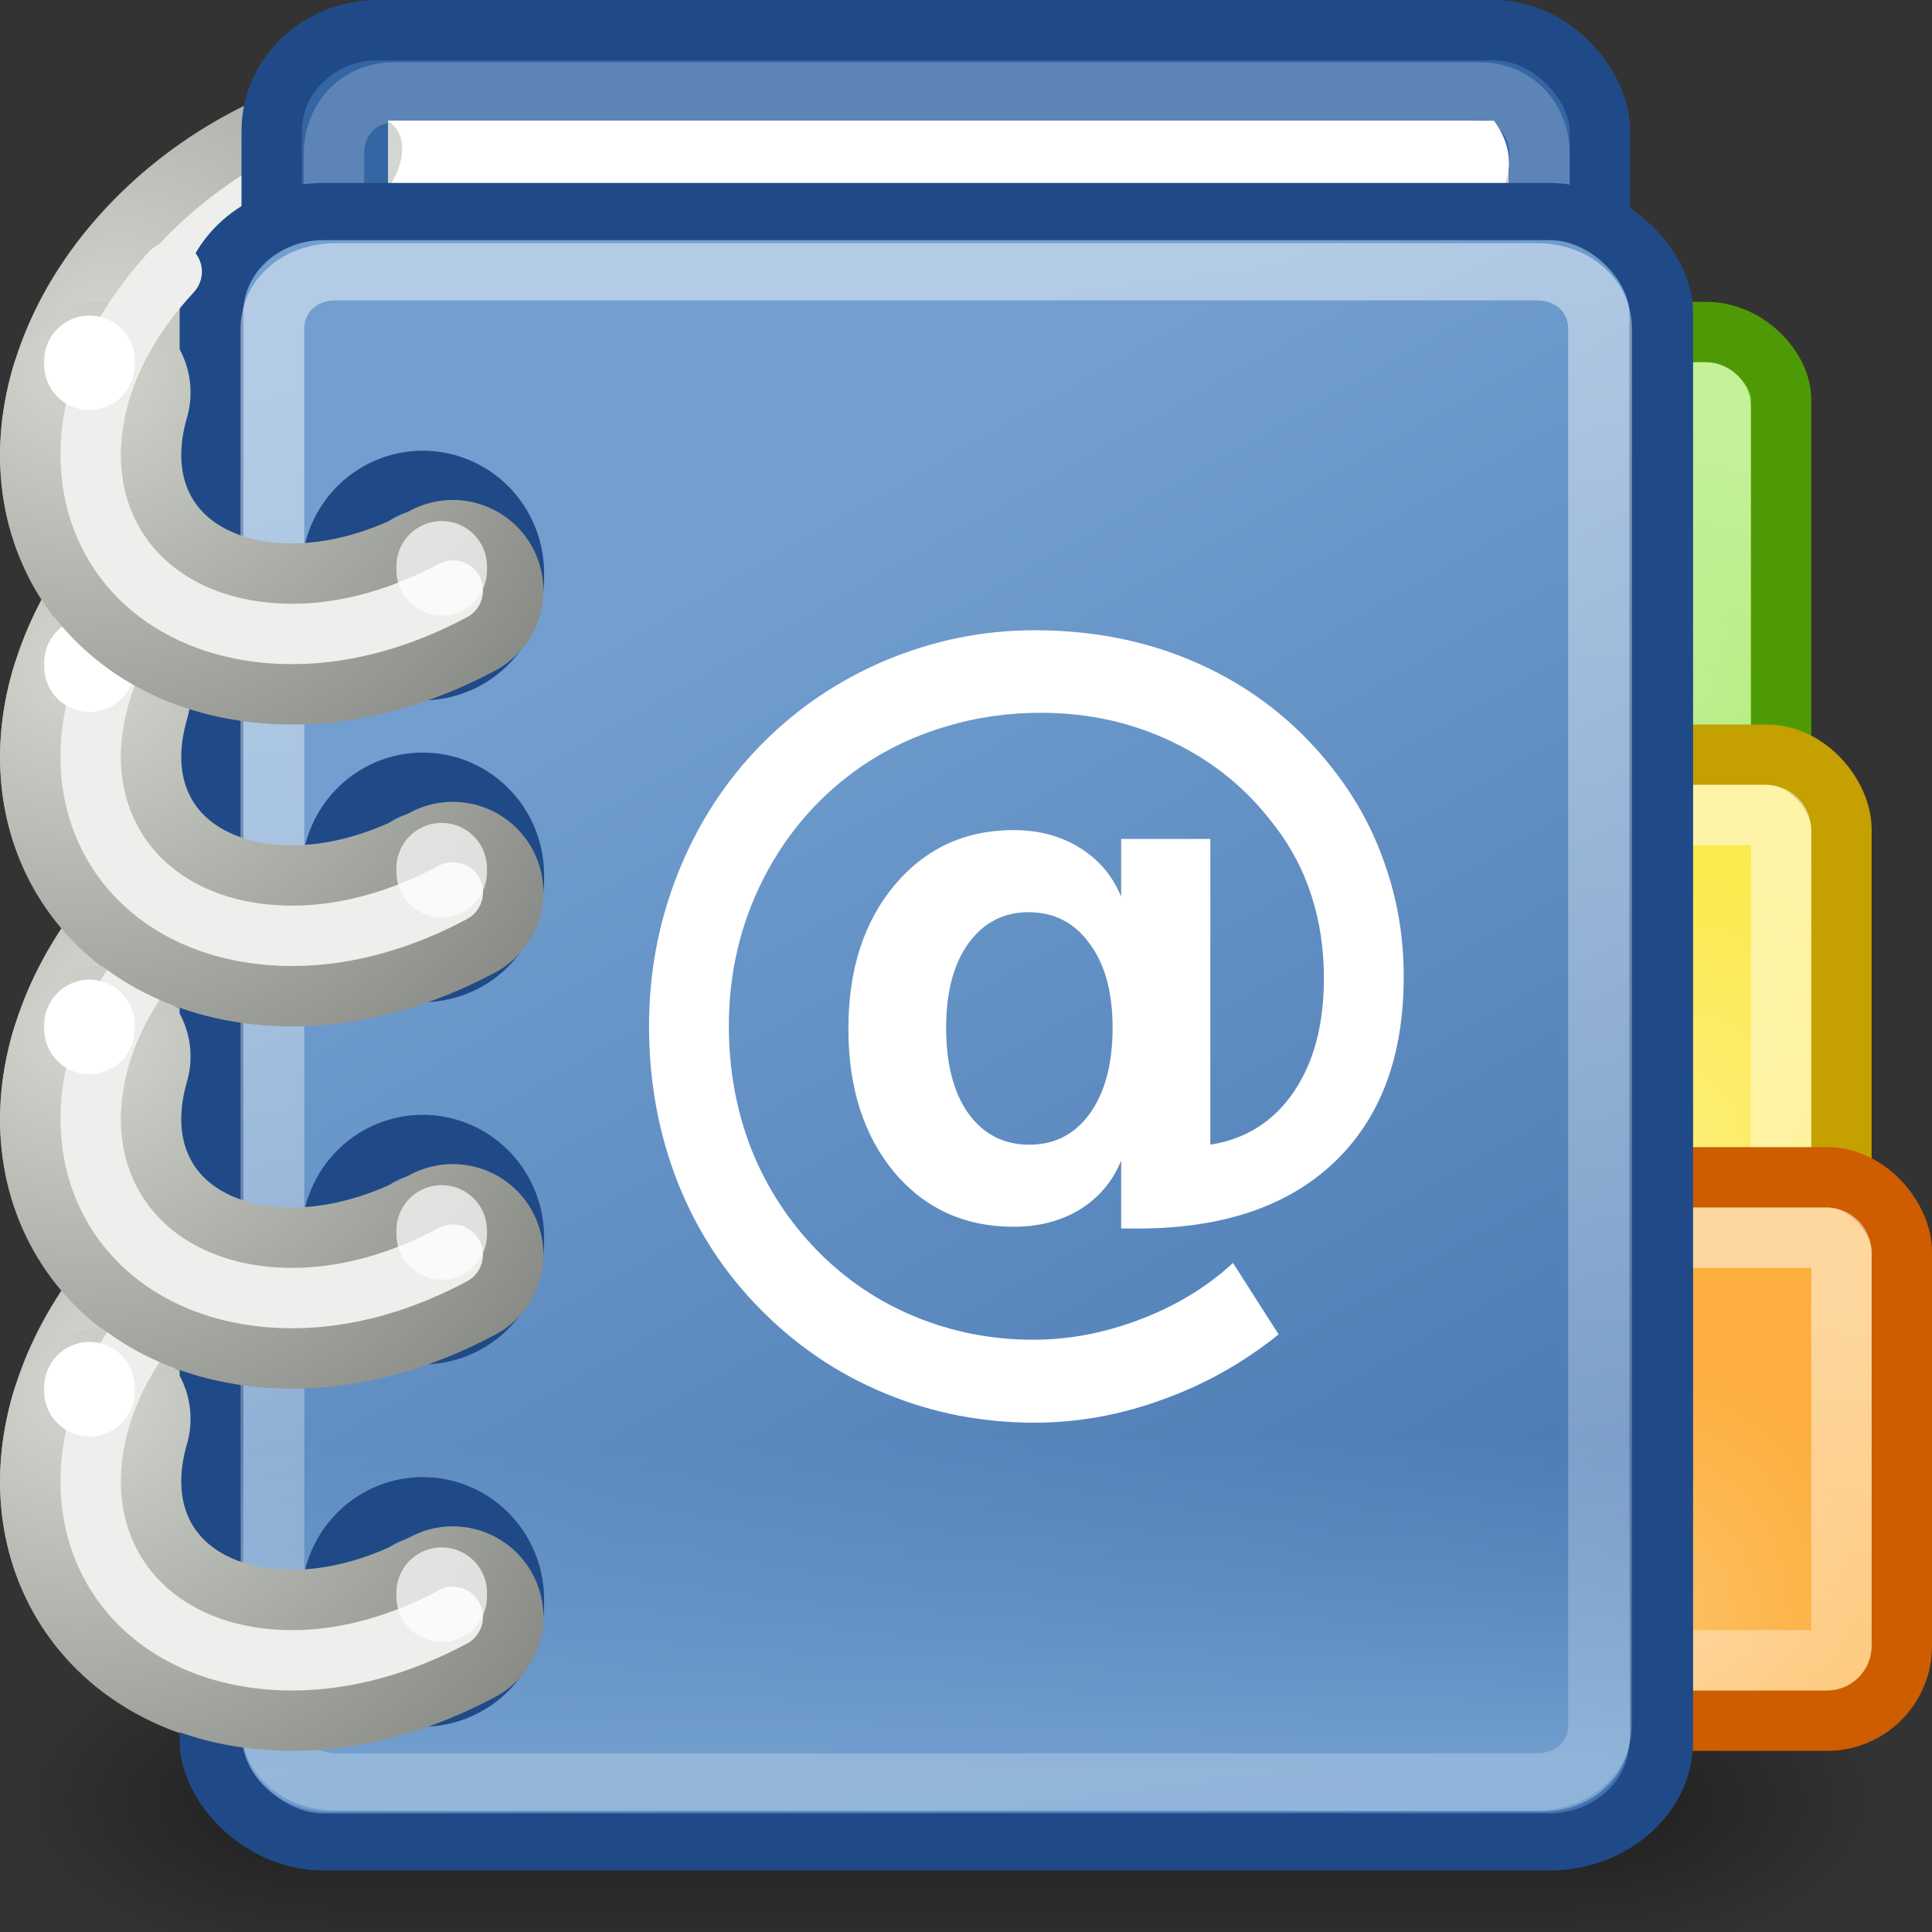 <?xml version="1.0" encoding="UTF-8" standalone="no"?>
<!-- Created with Inkscape (http://www.inkscape.org/) -->
<svg
   xmlns:dc="http://purl.org/dc/elements/1.1/"
   xmlns:cc="http://web.resource.org/cc/"
   xmlns:rdf="http://www.w3.org/1999/02/22-rdf-syntax-ns#"
   xmlns:svg="http://www.w3.org/2000/svg"
   xmlns="http://www.w3.org/2000/svg"
   xmlns:xlink="http://www.w3.org/1999/xlink"
   xmlns:sodipodi="http://sodipodi.sourceforge.net/DTD/sodipodi-0.dtd"
   xmlns:inkscape="http://www.inkscape.org/namespaces/inkscape"
   width="32"
   height="32"
   id="svg4908"
   sodipodi:version="0.32"
   inkscape:version="0.45"
   sodipodi:docbase="/home/dobey/Projects/gnome-icon-theme/32x32/mimetypes"
   sodipodi:docname="x-office-address-book.svg"
   inkscape:output_extension="org.inkscape.output.svg.inkscape"
   inkscape:export-filename="/home/andreas/project/misc icons/32x32/actions/bookmark-view.png"
   inkscape:export-xdpi="90"
   inkscape:export-ydpi="90"
   version="1.0">
  <rect width="100%" height="100%" fill="#333333" stroke="none"/>
  <defs
     id="defs4910">
    <linearGradient
       inkscape:collect="always"
       id="linearGradient6881">
      <stop
         style="stop-color:#ffffff;stop-opacity:1;"
         offset="0"
         id="stop6883" />
      <stop
         style="stop-color:#ffffff;stop-opacity:0;"
         offset="1"
         id="stop6885" />
    </linearGradient>
    <linearGradient
       inkscape:collect="always"
       id="linearGradient6859">
      <stop
         style="stop-color:#9ee757;stop-opacity:1"
         offset="0"
         id="stop6861" />
      <stop
         style="stop-color:#8ae234;stop-opacity:1"
         offset="1"
         id="stop6863" />
    </linearGradient>
    <linearGradient
       inkscape:collect="always"
       id="linearGradient6851">
      <stop
         style="stop-color:#fdee77;stop-opacity:1"
         offset="0"
         id="stop6853" />
      <stop
         style="stop-color:#fce94f;stop-opacity:1"
         offset="1"
         id="stop6855" />
    </linearGradient>
    <linearGradient
       inkscape:collect="always"
       id="linearGradient6843">
      <stop
         style="stop-color:#fec065;stop-opacity:1"
         offset="0"
         id="stop6845" />
      <stop
         style="stop-color:#fcaf3e;stop-opacity:1"
         offset="1"
         id="stop6847" />
    </linearGradient>
    <linearGradient
       inkscape:collect="always"
       id="linearGradient6820">
      <stop
         style="stop-color:#729fcf;stop-opacity:1;"
         offset="0"
         id="stop6822" />
      <stop
         style="stop-color:#729fcf;stop-opacity:0;"
         offset="1"
         id="stop6824" />
    </linearGradient>
    <linearGradient
       inkscape:collect="always"
       id="linearGradient6794">
      <stop
         style="stop-color:#ffffff;stop-opacity:1;"
         offset="0"
         id="stop6796" />
      <stop
         style="stop-color:#ffffff;stop-opacity:0;"
         offset="1"
         id="stop6798" />
    </linearGradient>
    <linearGradient
       inkscape:collect="always"
       id="linearGradient6642">
      <stop
         style="stop-color:#d3d7cf;stop-opacity:1"
         offset="0"
         id="stop6644" />
      <stop
         style="stop-color:#888a85;stop-opacity:1"
         offset="1"
         id="stop6646" />
    </linearGradient>
    <linearGradient
       id="linearGradient6499"
       inkscape:collect="always">
      <stop
         id="stop6501"
         offset="0"
         style="stop-color:#729fcf;stop-opacity:1" />
      <stop
         id="stop6503"
         offset="1"
         style="stop-color:#3465a4;stop-opacity:1" />
    </linearGradient>
    <linearGradient
       inkscape:collect="always"
       id="linearGradient5060">
      <stop
         style="stop-color:black;stop-opacity:1;"
         offset="0"
         id="stop5062" />
      <stop
         style="stop-color:black;stop-opacity:0;"
         offset="1"
         id="stop5064" />
    </linearGradient>
    <linearGradient
       id="linearGradient5048">
      <stop
         style="stop-color:black;stop-opacity:0;"
         offset="0"
         id="stop5050" />
      <stop
         id="stop5056"
         offset="0.5"
         style="stop-color:black;stop-opacity:1;" />
      <stop
         style="stop-color:black;stop-opacity:0;"
         offset="1"
         id="stop5052" />
    </linearGradient>
    <radialGradient
       inkscape:collect="always"
       xlink:href="#linearGradient6843"
       id="radialGradient6304"
       gradientUnits="userSpaceOnUse"
       gradientTransform="matrix(0.745,0,0,0.911,-4.173,-6.361)"
       cx="42.5"
       cy="36.308"
       fx="42.5"
       fy="36.308"
       r="4.5" />
    <radialGradient
       inkscape:collect="always"
       xlink:href="#linearGradient6851"
       id="radialGradient6307"
       gradientUnits="userSpaceOnUse"
       gradientTransform="matrix(0.821,0,0,1.004,-7.35,-6.826)"
       cx="42.812"
       cy="25.727"
       fx="42.812"
       fy="25.727"
       r="4.5" />
    <radialGradient
       inkscape:collect="always"
       xlink:href="#linearGradient6859"
       id="radialGradient6312"
       gradientUnits="userSpaceOnUse"
       gradientTransform="matrix(0.787,0,0,1.442,-6.042,-9.9)"
       cx="42"
       cy="15.814"
       fx="42"
       fy="15.814"
       r="3" />
    <linearGradient
       inkscape:collect="always"
       xlink:href="#linearGradient5048"
       id="linearGradient6340"
       gradientUnits="userSpaceOnUse"
       gradientTransform="matrix(2.774,0,0,1.97,-1892.179,-872.885)"
       x1="302.857"
       y1="366.648"
       x2="302.857"
       y2="609.505" />
    <radialGradient
       inkscape:collect="always"
       xlink:href="#linearGradient5060"
       id="radialGradient6342"
       gradientUnits="userSpaceOnUse"
       gradientTransform="matrix(2.774,0,0,1.97,-1891.633,-872.885)"
       cx="605.714"
       cy="486.648"
       fx="605.714"
       fy="486.648"
       r="117.143" />
    <radialGradient
       inkscape:collect="always"
       xlink:href="#linearGradient5060"
       id="radialGradient6344"
       gradientUnits="userSpaceOnUse"
       gradientTransform="matrix(-2.774,0,0,1.97,112.762,-872.885)"
       cx="605.714"
       cy="486.648"
       fx="605.714"
       fy="486.648"
       r="117.143" />
    <radialGradient
       inkscape:collect="always"
       xlink:href="#linearGradient6642"
       id="radialGradient6346"
       gradientUnits="userSpaceOnUse"
       gradientTransform="matrix(1.526,0,0,1.401,-2.795,-3.407)"
       cx="5.313"
       cy="8.171"
       fx="5.313"
       fy="8.171"
       r="6" />
    <radialGradient
       inkscape:collect="always"
       xlink:href="#linearGradient6642"
       id="radialGradient6348"
       gradientUnits="userSpaceOnUse"
       gradientTransform="matrix(1.526,0,0,1.401,-2.795,-3.407)"
       cx="5.313"
       cy="8.171"
       fx="5.313"
       fy="8.171"
       r="6" />
    <radialGradient
       inkscape:collect="always"
       xlink:href="#linearGradient6642"
       id="radialGradient6350"
       gradientUnits="userSpaceOnUse"
       gradientTransform="matrix(1.526,0,0,1.401,-2.795,-3.407)"
       cx="5.313"
       cy="8.171"
       fx="5.313"
       fy="8.171"
       r="6" />
    <radialGradient
       inkscape:collect="always"
       xlink:href="#linearGradient6642"
       id="radialGradient6352"
       gradientUnits="userSpaceOnUse"
       gradientTransform="matrix(1.526,0,0,1.401,-2.795,-3.407)"
       cx="5.313"
       cy="8.171"
       fx="5.313"
       fy="8.171"
       r="6" />
    <linearGradient
       inkscape:collect="always"
       xlink:href="#linearGradient6794"
       id="linearGradient6362"
       gradientUnits="userSpaceOnUse"
       x1="42.875"
       y1="30.938"
       x2="39.919"
       y2="51.062" />
    <linearGradient
       inkscape:collect="always"
       xlink:href="#linearGradient6794"
       id="linearGradient6364"
       gradientUnits="userSpaceOnUse"
       x1="42.875"
       y1="30.938"
       x2="39.919"
       y2="51.062" />
    <linearGradient
       inkscape:collect="always"
       xlink:href="#linearGradient6794"
       id="linearGradient6366"
       gradientUnits="userSpaceOnUse"
       x1="42.875"
       y1="30.938"
       x2="39.919"
       y2="51.062" />
    <radialGradient
       inkscape:collect="always"
       xlink:href="#linearGradient6642"
       id="radialGradient6368"
       gradientUnits="userSpaceOnUse"
       gradientTransform="matrix(1.328,0,-0.468,1.607,3.489,-5.754)"
       cx="4.434"
       cy="8.323"
       fx="4.434"
       fy="8.323"
       r="6" />
    <radialGradient
       inkscape:collect="always"
       xlink:href="#linearGradient6642"
       id="radialGradient6370"
       gradientUnits="userSpaceOnUse"
       gradientTransform="matrix(1.328,0,-0.468,1.607,3.489,-5.754)"
       cx="4.434"
       cy="8.323"
       fx="4.434"
       fy="8.323"
       r="6" />
    <radialGradient
       inkscape:collect="always"
       xlink:href="#linearGradient6642"
       id="radialGradient6372"
       gradientUnits="userSpaceOnUse"
       gradientTransform="matrix(1.328,0,-0.468,1.607,3.489,-5.754)"
       cx="4.434"
       cy="8.323"
       fx="4.434"
       fy="8.323"
       r="6" />
    <radialGradient
       inkscape:collect="always"
       xlink:href="#linearGradient6642"
       id="radialGradient6374"
       gradientUnits="userSpaceOnUse"
       gradientTransform="matrix(1.328,0,-0.468,1.607,3.489,-5.754)"
       cx="4.434"
       cy="8.323"
       fx="4.434"
       fy="8.323"
       r="6" />
    <linearGradient
       inkscape:collect="always"
       xlink:href="#linearGradient6499"
       id="linearGradient6388"
       gradientUnits="userSpaceOnUse"
       gradientTransform="matrix(0.88,0,0,0.994,-0.283,-1.727)"
       x1="17.077"
       y1="14.375"
       x2="41.063"
       y2="56.938" />
    <linearGradient
       inkscape:collect="always"
       xlink:href="#linearGradient6820"
       id="linearGradient6390"
       gradientUnits="userSpaceOnUse"
       x1="24.75"
       y1="43.927"
       x2="24.75"
       y2="35.79" />
    <linearGradient
       inkscape:collect="always"
       xlink:href="#linearGradient6881"
       id="linearGradient6392"
       gradientUnits="userSpaceOnUse"
       x1="17.354"
       y1="7.936"
       x2="28.036"
       y2="81.76" />
  </defs>
  <sodipodi:namedview
     id="base"
     pagecolor="#ffffff"
     bordercolor="#666666"
     borderopacity="1.0"
     inkscape:pageopacity="0.0"
     inkscape:pageshadow="2"
     inkscape:zoom="1"
     inkscape:cx="-42.844909"
     inkscape:cy="20.791267"
     inkscape:current-layer="layer1"
     showgrid="false"
     inkscape:grid-bbox="true"
     inkscape:document-units="px"
     inkscape:window-width="1280"
     inkscape:window-height="970"
     inkscape:window-x="5"
     inkscape:window-y="24"
     width="32px"
     height="32px"
     showguides="true"
     inkscape:guide-bbox="true"
     gridspacingx="0.5px"
     gridspacingy="0.5px"
     gridempspacing="2"
     showborder="false"
     inkscape:showpageshadow="false"
     inkscape:object-points="true"
     inkscape:grid-points="true"
     borderlayer="true" />
  <g
     id="layer1"
     inkscape:label="Layer 1"
     inkscape:groupmode="layer">
    <g
       style="display:inline"
       id="g5022"
       transform="matrix(1.5513925e-2,0,0,1.2029593e-2,29.549,28.813)">
      <rect
         y="-150.697"
         x="-1559.252"
         height="478.357"
         width="1339.633"
         id="rect4173"
         style="opacity:0.392;color:#000000;fill:url(#linearGradient6340);fill-opacity:1;fill-rule:nonzero;stroke:none;stroke-width:1;stroke-linecap:round;stroke-linejoin:miter;marker:none;marker-start:none;marker-mid:none;marker-end:none;stroke-miterlimit:4;stroke-dasharray:none;stroke-dashoffset:0;stroke-opacity:1;visibility:visible;display:inline;overflow:visible" />
      <path
         sodipodi:nodetypes="cccc"
         id="path5058"
         d="M -219.619,-150.68 C -219.619,-150.68 -219.619,327.65 -219.619,327.65 C -76.745,328.551 125.781,220.481 125.781,88.454 C 125.781,-43.572 -33.655,-150.68 -219.619,-150.68 z "
         style="opacity:0.402;color:#000000;fill:url(#radialGradient6342);fill-opacity:1;fill-rule:nonzero;stroke:none;stroke-width:1;stroke-linecap:round;stroke-linejoin:miter;marker:none;marker-start:none;marker-mid:none;marker-end:none;stroke-miterlimit:4;stroke-dasharray:none;stroke-dashoffset:0;stroke-opacity:1;visibility:visible;display:inline;overflow:visible" />
      <path
         style="opacity:0.402;color:#000000;fill:url(#radialGradient6344);fill-opacity:1;fill-rule:nonzero;stroke:none;stroke-width:1;stroke-linecap:round;stroke-linejoin:miter;marker:none;marker-start:none;marker-mid:none;marker-end:none;stroke-miterlimit:4;stroke-dasharray:none;stroke-dashoffset:0;stroke-opacity:1;visibility:visible;display:inline;overflow:visible"
         d="M -1559.252,-150.68 C -1559.252,-150.68 -1559.252,327.65 -1559.252,327.65 C -1702.127,328.551 -1904.652,220.481 -1904.652,88.454 C -1904.652,-43.572 -1745.216,-150.68 -1559.252,-150.68 z "
         id="path5018"
         sodipodi:nodetypes="cccc" />
    </g>
    <g
       id="g6723"
       transform="translate(-4,15)">
      <path
         id="path6725"
         d="M 14.345,8.506 C 13.702,10.717 11.233,12.512 8.834,12.512 C 6.435,12.512 5.011,10.717 5.655,8.506 C 6.298,6.295 8.767,4.5 11.166,4.5 C 13.565,4.5 14.989,6.295 14.345,8.506 z "
         style="fill:none;fill-opacity:1;stroke:url(#radialGradient6374);stroke-width:3;stroke-linecap:round;stroke-linejoin:miter;stroke-miterlimit:4;stroke-dashoffset:0;stroke-opacity:1" />
      <path
         transform="matrix(0.87,0,-0.334,1.147,4.784,-1.845)"
         d="M 14.451 9.021 A 4.994 3.491 0 1 1  4.464,9.021 A 4.994 3.491 0 1 1  14.451 9.021 z"
         sodipodi:ry="3.4913397"
         sodipodi:rx="4.9939418"
         sodipodi:cy="9.0207386"
         sodipodi:cx="9.4575529"
         id="path6727"
         style="fill:none;fill-opacity:1;stroke:#eeeeec;stroke-width:1.001;stroke-linecap:round;stroke-linejoin:miter;stroke-miterlimit:4;stroke-dasharray:none;stroke-dashoffset:0;stroke-opacity:1"
         sodipodi:type="arc" />
    </g>
    <g
       id="g6703"
       transform="translate(-4,9)">
      <path
         id="path6705"
         d="M 14.345,8.506 C 13.702,10.717 11.233,12.512 8.834,12.512 C 6.435,12.512 5.011,10.717 5.655,8.506 C 6.298,6.295 8.767,4.5 11.166,4.5 C 13.565,4.5 14.989,6.295 14.345,8.506 z "
         style="fill:none;fill-opacity:1;stroke:url(#radialGradient6372);stroke-width:3;stroke-linecap:round;stroke-linejoin:miter;stroke-miterlimit:4;stroke-dashoffset:0;stroke-opacity:1" />
      <path
         transform="matrix(0.87,0,-0.334,1.147,4.784,-1.845)"
         d="M 14.451 9.021 A 4.994 3.491 0 1 1  4.464,9.021 A 4.994 3.491 0 1 1  14.451 9.021 z"
         sodipodi:ry="3.4913397"
         sodipodi:rx="4.9939418"
         sodipodi:cy="9.0207386"
         sodipodi:cx="9.4575529"
         id="path6707"
         style="fill:none;fill-opacity:1;stroke:#eeeeec;stroke-width:1.001;stroke-linecap:round;stroke-linejoin:miter;stroke-miterlimit:4;stroke-dasharray:none;stroke-dashoffset:0;stroke-opacity:1"
         sodipodi:type="arc" />
    </g>
    <g
       id="g6683"
       transform="translate(-4,3)">
      <path
         id="path6685"
         d="M 14.345,8.506 C 13.702,10.717 11.233,12.512 8.834,12.512 C 6.435,12.512 5.011,10.717 5.655,8.506 C 6.298,6.295 8.767,4.5 11.166,4.5 C 13.565,4.5 14.989,6.295 14.345,8.506 z "
         style="fill:none;fill-opacity:1;stroke:url(#radialGradient6370);stroke-width:3;stroke-linecap:round;stroke-linejoin:miter;stroke-miterlimit:4;stroke-dashoffset:0;stroke-opacity:1" />
      <path
         transform="matrix(0.87,0,-0.334,1.147,4.784,-1.845)"
         d="M 14.451 9.021 A 4.994 3.491 0 1 1  4.464,9.021 A 4.994 3.491 0 1 1  14.451 9.021 z"
         sodipodi:ry="3.4913397"
         sodipodi:rx="4.9939418"
         sodipodi:cy="9.0207386"
         sodipodi:cx="9.4575529"
         id="path6687"
         style="fill:none;fill-opacity:1;stroke:#eeeeec;stroke-width:1.001;stroke-linecap:round;stroke-linejoin:miter;stroke-miterlimit:4;stroke-dasharray:none;stroke-dashoffset:0;stroke-opacity:1"
         sodipodi:type="arc" />
    </g>
    <g
       id="g6679"
       transform="translate(-4,-2)">
      <path
         id="path6513"
         d="M 14.345,8.506 C 13.702,10.717 11.233,12.512 8.834,12.512 C 6.435,12.512 5.011,10.717 5.655,8.506 C 6.298,6.295 8.767,4.5 11.166,4.5 C 13.565,4.5 14.989,6.295 14.345,8.506 z "
         style="fill:none;fill-opacity:1;stroke:url(#radialGradient6368);stroke-width:3;stroke-linecap:round;stroke-linejoin:miter;stroke-miterlimit:4;stroke-dashoffset:0;stroke-opacity:1" />
      <path
         transform="matrix(0.87,0,-0.334,1.147,4.784,-1.845)"
         d="M 14.451 9.021 A 4.994 3.491 0 1 1  4.464,9.021 A 4.994 3.491 0 1 1  14.451 9.021 z"
         sodipodi:ry="3.4913397"
         sodipodi:rx="4.9939418"
         sodipodi:cy="9.0207386"
         sodipodi:cx="9.4575529"
         id="path6511"
         style="fill:none;fill-opacity:1;stroke:#eeeeec;stroke-width:1.001;stroke-linecap:round;stroke-linejoin:miter;stroke-miterlimit:4;stroke-dasharray:none;stroke-dashoffset:0;stroke-opacity:1"
         sodipodi:type="arc" />
    </g>
    <rect
       style="fill:#3465a4;fill-opacity:1;stroke:#204a87;stroke-width:1;stroke-linecap:round;stroke-linejoin:miter;stroke-miterlimit:0;stroke-dasharray:none;stroke-dashoffset:0;stroke-opacity:1"
       id="rect5426"
       width="22"
       height="27"
       x="4.5"
       y="0.5"
       rx="1.756"
       ry="1.671" />
    <g
       id="g6786"
       transform="matrix(0.714,0,0,1,-3.57,-1)">
      <path
         sodipodi:nodetypes="cccccc"
         id="path5433"
         d="M 14,3 L 39.182,3 L 40,3.696 L 40,25 L 14,25 L 14,3 z "
         style="fill:#d3d7cf;fill-opacity:1;stroke:none;stroke-width:1;stroke-linecap:butt;stroke-linejoin:miter;stroke-miterlimit:4;stroke-dashoffset:0;stroke-opacity:1" />
      <path
         sodipodi:nodetypes="ccccc"
         id="rect5430"
         d="M 14,3 L 39.656,3 C 40.712,4.028 39.166,5.015 37.656,5 L 12,5 C 13.501,5 15.016,3.497 14,3 z "
         style="fill:#ffffff;fill-opacity:1;stroke:none;stroke-width:1;stroke-linecap:butt;stroke-linejoin:miter;stroke-miterlimit:4;stroke-dashoffset:0;stroke-opacity:1" />
    </g>
    <rect
       style="fill:url(#radialGradient6312);fill-opacity:1;stroke:#4e9a06;stroke-width:1;stroke-linecap:butt;stroke-linejoin:miter;stroke-miterlimit:4;stroke-dasharray:none;stroke-dashoffset:0;stroke-opacity:1"
       id="rect6485"
       width="5"
       height="10"
       x="24.5"
       y="5.5"
       rx="1.237"
       ry="1.114" />
    <path
       style="opacity:0.2;fill:none;fill-opacity:1;stroke:#ffffff;stroke-width:1;stroke-linecap:round;stroke-linejoin:miter;stroke-miterlimit:0;stroke-dashoffset:0;stroke-opacity:1"
       d="M 6.523,1.531 C 5.951,1.531 5.531,1.964 5.531,2.553 L 5.531,27.478 C 5.531,28.067 5.951,28.5 6.523,28.5 L 24.508,28.5 C 25.08,28.5 25.5,28.067 25.5,27.478 L 25.5,2.553 C 25.5,1.964 25.08,1.531 24.508,1.531 L 6.523,1.531 z "
       id="path6783"
       sodipodi:nodetypes="ccccccccc" />
    <path
       sodipodi:type="inkscape:offset"
       inkscape:radius="-0.99302852"
       inkscape:original="M 39.75 29.5 C 39.06446 29.5 38.5 30.064461 38.5 30.75 L 38.5 38.25 C 38.5 38.93554 39.064459 39.5 39.75 39.5 L 45.25 39.5 C 45.93554 39.5 46.5 38.935541 46.5 38.25 L 46.5 30.75 C 46.5 30.06446 45.935541 29.5 45.25 29.5 L 39.75 29.5 z "
       style="opacity:0.5;fill:none;fill-opacity:1;stroke:url(#linearGradient6366);stroke-width:1;stroke-linecap:butt;stroke-linejoin:miter;stroke-miterlimit:4;stroke-dasharray:none;stroke-dashoffset:0;stroke-opacity:1"
       id="path6808"
       d="M 39.75,30.5 C 39.61,30.5 39.5,30.61 39.5,30.75 L 39.5,38.25 C 39.5,38.39 39.61,38.5 39.75,38.5 L 45.25,38.5 C 45.39,38.5 45.5,38.39 45.5,38.25 L 45.5,30.75 C 45.5,30.61 45.39,30.5 45.25,30.5 L 39.75,30.5 z "
       transform="translate(-17,-24)" />
    <rect
       style="fill:url(#radialGradient6307);fill-opacity:1;stroke:#c4a000;stroke-width:1;stroke-linecap:butt;stroke-linejoin:miter;stroke-miterlimit:4;stroke-dasharray:none;stroke-dashoffset:0;stroke-opacity:1"
       id="rect6487"
       width="8"
       height="10"
       x="22.5"
       y="12.5"
       rx="1.237"
       ry="1.237" />
    <path
       sodipodi:type="inkscape:offset"
       inkscape:radius="-0.99302852"
       inkscape:original="M 39.75 29.5 C 39.06446 29.5 38.5 30.064461 38.5 30.75 L 38.5 38.25 C 38.5 38.93554 39.064459 39.5 39.75 39.5 L 45.25 39.5 C 45.93554 39.5 46.5 38.935541 46.5 38.25 L 46.5 30.75 C 46.5 30.06446 45.935541 29.5 45.25 29.5 L 39.75 29.5 z "
       style="opacity:0.5;fill:none;fill-opacity:1;stroke:url(#linearGradient6364);stroke-width:1;stroke-linecap:butt;stroke-linejoin:miter;stroke-miterlimit:4;stroke-dasharray:none;stroke-dashoffset:0;stroke-opacity:1"
       id="path6804"
       d="M 39.75,30.5 C 39.61,30.5 39.5,30.61 39.5,30.75 L 39.5,38.25 C 39.5,38.39 39.61,38.5 39.75,38.5 L 45.25,38.5 C 45.39,38.5 45.5,38.39 45.5,38.25 L 45.5,30.75 C 45.5,30.61 45.39,30.5 45.25,30.5 L 39.75,30.5 z "
       transform="translate(-16,-17)" />
    <rect
       style="fill:url(#radialGradient6304);fill-opacity:1;stroke:#ce5c00;stroke-width:1;stroke-linecap:butt;stroke-linejoin:miter;stroke-miterlimit:4;stroke-dasharray:none;stroke-dashoffset:0;stroke-opacity:1"
       id="rect6489"
       width="8"
       height="9"
       x="23.5"
       y="19.5"
       rx="1.237"
       ry="1.237" />
    <path
       transform="translate(-15,-10)"
       style="opacity:0.5;fill:none;fill-opacity:1;stroke:url(#linearGradient6362);stroke-width:1;stroke-linecap:butt;stroke-linejoin:miter;stroke-miterlimit:4;stroke-dashoffset:0;stroke-opacity:1"
       d="M 39.75,30.5 C 39.61,30.5 39.5,30.61 39.5,30.75 L 39.5,37.25 C 39.5,37.39 39.61,37.5 39.75,37.5 L 45.25,37.5 C 45.39,37.5 45.5,37.39 45.5,37.25 L 45.5,30.75 C 45.5,30.61 45.39,30.5 45.25,30.5 L 39.75,30.5 z "
       id="path6792"
       sodipodi:nodetypes="ccccccccc" />
    <g
       id="g6383"
       transform="matrix(0.758,0,0,0.679,0.727,0.963)">
      <rect
         ry="2.461"
         rx="2.45"
         y="3.742"
         x="3.663"
         height="39.771"
         width="31.677"
         id="rect5422"
         style="fill:url(#linearGradient6388);fill-opacity:1;stroke:#204a87;stroke-width:1.394;stroke-linecap:round;stroke-linejoin:miter;stroke-miterlimit:0;stroke-dasharray:none;stroke-dashoffset:0;stroke-opacity:1" />
      <path
         transform="matrix(0.979,0,0,0.982,-4.494,-1.418)"
         d="M 10.969,6 C 9.867,6 9,6.867 9,7.969 L 9,43.031 C 9,44.133 9.867,45 10.969,45 L 38.031,45 C 39.133,45 40,44.133 40,43.031 L 40,7.969 C 40,6.867 39.133,6 38.031,6 L 10.969,6 z "
         id="path6816"
         style="fill:url(#linearGradient6390);fill-opacity:1;stroke:none;stroke-width:1;stroke-linecap:round;stroke-linejoin:miter;stroke-miterlimit:0;stroke-dasharray:none;stroke-dashoffset:0;stroke-opacity:1"
         inkscape:original="M 10.96875 5.5 C 9.5976699 5.5 8.5 6.5976702 8.5 7.96875 L 8.5 43.03125 C 8.5 44.40233 9.5976702 45.5 10.96875 45.5 L 38.03125 45.5 C 39.40233 45.5 40.5 44.402329 40.5 43.03125 L 40.5 7.96875 C 40.5 6.5976699 39.402329 5.5 38.03125 5.5 L 10.96875 5.5 z "
         inkscape:radius="-0.50379127"
         sodipodi:type="inkscape:offset" />
      <path
         transform="matrix(0.969,0,0,0.971,-4.242,-1.131)"
         d="M 10.969,6.531 C 10.14,6.531 9.531,7.14 9.531,7.969 L 9.531,43.031 C 9.531,43.86 10.14,44.469 10.969,44.469 L 38.031,44.469 C 38.86,44.469 39.469,43.86 39.469,43.031 L 39.469,7.969 C 39.469,7.14 38.86,6.531 38.031,6.531 L 10.969,6.531 z "
         id="path6479"
         style="opacity:0.461;fill:none;fill-opacity:1;stroke:url(#linearGradient6392);stroke-width:1.437;stroke-linecap:round;stroke-linejoin:miter;stroke-miterlimit:0;stroke-dasharray:none;stroke-dashoffset:0;stroke-opacity:1"
         inkscape:original="M 10.96875 5.5 C 9.5976699 5.5 8.5 6.5976702 8.5 7.96875 L 8.5 43.03125 C 8.5 44.40233 9.5976702 45.5 10.96875 45.5 L 38.03125 45.5 C 39.40233 45.5 40.5 44.402329 40.5 43.03125 L 40.5 7.96875 C 40.5 6.5976699 39.402329 5.5 38.03125 5.5 L 10.96875 5.5 z "
         inkscape:radius="-1.016466"
         sodipodi:type="inkscape:offset" />
    </g>
    <path
       sodipodi:type="arc"
       style="fill:none;fill-opacity:1;stroke:#204a87;stroke-width:1.033;stroke-linecap:round;stroke-linejoin:miter;stroke-miterlimit:4;stroke-dasharray:none;stroke-dashoffset:0;stroke-opacity:1"
       id="path6469"
       sodipodi:cx="11.91033"
       sodipodi:cy="11.959651"
       sodipodi:rx="1.524699"
       sodipodi:ry="1.6130873"
       d="M 13.435 11.96 A 1.525 1.613 0 1 1  10.386,11.96 A 1.525 1.613 0 1 1  13.435 11.96 z"
       transform="matrix(0.984,0,0,0.952,-4.717,15.146)" />
    <path
       sodipodi:type="arc"
       style="fill:none;fill-opacity:1;stroke:#204a87;stroke-width:1.033;stroke-linecap:round;stroke-linejoin:miter;stroke-miterlimit:4;stroke-dasharray:none;stroke-dashoffset:0;stroke-opacity:1"
       id="path6465"
       sodipodi:cx="11.91033"
       sodipodi:cy="11.959651"
       sodipodi:rx="1.524699"
       sodipodi:ry="1.6130873"
       d="M 13.435 11.96 A 1.525 1.613 0 1 1  10.386,11.96 A 1.525 1.613 0 1 1  13.435 11.96 z"
       transform="matrix(0.984,0,0,0.952,-4.717,3.146)" />
    <path
       sodipodi:type="arc"
       style="fill:none;fill-opacity:1;stroke:#204a87;stroke-width:1.033;stroke-linecap:round;stroke-linejoin:miter;stroke-miterlimit:4;stroke-dasharray:none;stroke-dashoffset:0;stroke-opacity:1"
       id="path6467"
       sodipodi:cx="11.91033"
       sodipodi:cy="11.959651"
       sodipodi:rx="1.524699"
       sodipodi:ry="1.6130873"
       d="M 13.435 11.96 A 1.525 1.613 0 1 1  10.386,11.96 A 1.525 1.613 0 1 1  13.435 11.96 z"
       transform="matrix(0.984,0,0,0.952,-4.717,9.146)" />
    <path
       sodipodi:type="arc"
       style="fill:none;fill-opacity:1;stroke:#204a87;stroke-width:1.033;stroke-linecap:round;stroke-linejoin:miter;stroke-miterlimit:4;stroke-dasharray:none;stroke-dashoffset:0;stroke-opacity:1"
       id="path6463"
       sodipodi:cx="11.91033"
       sodipodi:cy="11.959651"
       sodipodi:rx="1.524699"
       sodipodi:ry="1.6130873"
       d="M 13.435 11.96 A 1.525 1.613 0 1 1  10.386,11.96 A 1.525 1.613 0 1 1  13.435 11.96 z"
       transform="matrix(0.984,0,0,0.952,-4.717,-1.854)" />
    <g
       id="g6729"
       transform="translate(-4,15)">
      <path
         sodipodi:nodetypes="csc"
         id="path6731"
         d="M 5.656,8.5 C 5.013,10.711 6.445,12.5 8.844,12.5 C 9.757,12.5 10.673,12.225 11.5,11.781"
         style="fill:none;fill-opacity:1;stroke:url(#radialGradient6352);stroke-width:3;stroke-linecap:round;stroke-linejoin:miter;stroke-miterlimit:4;stroke-dasharray:none;stroke-dashoffset:0;stroke-opacity:1" />
      <path
         sodipodi:nodetypes="cssc"
         id="path6733"
         d="M 6.844,6.5 C 6.296,7.092 5.87,7.765 5.656,8.5 C 5.013,10.711 6.445,12.5 8.844,12.5 C 9.757,12.5 10.673,12.225 11.5,11.781"
         style="fill:none;fill-opacity:1;stroke:#eeeeec;stroke-width:1;stroke-linecap:round;stroke-linejoin:miter;stroke-miterlimit:4;stroke-dasharray:none;stroke-dashoffset:0;stroke-opacity:1" />
      <path
         transform="matrix(1.371,0,0,0.932,-1.737,0.313)"
         d="M 5.812 8.258 A 0.547 0.805 0 1 1  4.719,8.258 A 0.547 0.805 0 1 1  5.812 8.258 z"
         sodipodi:ry="0.8046875"
         sodipodi:rx="0.546875"
         sodipodi:cy="8.2578125"
         sodipodi:cx="5.265625"
         id="path6735"
         style="opacity:1;fill:#ffffff;fill-opacity:1;stroke:none;stroke-width:1;stroke-linecap:round;stroke-linejoin:miter;stroke-miterlimit:4;stroke-dasharray:none;stroke-dashoffset:0;stroke-opacity:1"
         sodipodi:type="arc" />
      <path
         transform="matrix(1.371,0,0,0.932,4.097,3.716)"
         d="M 5.812 8.258 A 0.547 0.805 0 1 1  4.719,8.258 A 0.547 0.805 0 1 1  5.812 8.258 z"
         sodipodi:ry="0.8046875"
         sodipodi:rx="0.546875"
         sodipodi:cy="8.2578125"
         sodipodi:cx="5.265625"
         id="path6737"
         style="opacity:0.7;fill:#ffffff;fill-opacity:1;stroke:none;stroke-width:1;stroke-linecap:round;stroke-linejoin:miter;stroke-miterlimit:4;stroke-dasharray:none;stroke-dashoffset:0;stroke-opacity:1"
         sodipodi:type="arc" />
    </g>
    <g
       id="g6709"
       transform="translate(-4,9)">
      <path
         sodipodi:nodetypes="csc"
         id="path6711"
         d="M 5.656,8.5 C 5.013,10.711 6.445,12.5 8.844,12.5 C 9.757,12.5 10.673,12.225 11.5,11.781"
         style="fill:none;fill-opacity:1;stroke:url(#radialGradient6350);stroke-width:3;stroke-linecap:round;stroke-linejoin:miter;stroke-miterlimit:4;stroke-dasharray:none;stroke-dashoffset:0;stroke-opacity:1" />
      <path
         sodipodi:nodetypes="cssc"
         id="path6713"
         d="M 6.844,6.5 C 6.296,7.092 5.87,7.765 5.656,8.5 C 5.013,10.711 6.445,12.5 8.844,12.5 C 9.757,12.5 10.673,12.225 11.5,11.781"
         style="fill:none;fill-opacity:1;stroke:#eeeeec;stroke-width:1;stroke-linecap:round;stroke-linejoin:miter;stroke-miterlimit:4;stroke-dasharray:none;stroke-dashoffset:0;stroke-opacity:1" />
      <path
         transform="matrix(1.371,0,0,0.932,-1.737,0.313)"
         d="M 5.812 8.258 A 0.547 0.805 0 1 1  4.719,8.258 A 0.547 0.805 0 1 1  5.812 8.258 z"
         sodipodi:ry="0.8046875"
         sodipodi:rx="0.546875"
         sodipodi:cy="8.2578125"
         sodipodi:cx="5.265625"
         id="path6715"
         style="opacity:1;fill:#ffffff;fill-opacity:1;stroke:none;stroke-width:1;stroke-linecap:round;stroke-linejoin:miter;stroke-miterlimit:4;stroke-dasharray:none;stroke-dashoffset:0;stroke-opacity:1"
         sodipodi:type="arc" />
      <path
         transform="matrix(1.371,0,0,0.932,4.097,3.716)"
         d="M 5.812 8.258 A 0.547 0.805 0 1 1  4.719,8.258 A 0.547 0.805 0 1 1  5.812 8.258 z"
         sodipodi:ry="0.8046875"
         sodipodi:rx="0.546875"
         sodipodi:cy="8.2578125"
         sodipodi:cx="5.265625"
         id="path6717"
         style="opacity:0.7;fill:#ffffff;fill-opacity:1;stroke:none;stroke-width:1;stroke-linecap:round;stroke-linejoin:miter;stroke-miterlimit:4;stroke-dasharray:none;stroke-dashoffset:0;stroke-opacity:1"
         sodipodi:type="arc" />
    </g>
    <g
       id="g6689"
       transform="translate(-4,3)">
      <path
         sodipodi:nodetypes="csc"
         id="path6691"
         d="M 5.656,8.5 C 5.013,10.711 6.445,12.5 8.844,12.5 C 9.757,12.5 10.673,12.225 11.5,11.781"
         style="fill:none;fill-opacity:1;stroke:url(#radialGradient6348);stroke-width:3;stroke-linecap:round;stroke-linejoin:miter;stroke-miterlimit:4;stroke-dasharray:none;stroke-dashoffset:0;stroke-opacity:1" />
      <path
         sodipodi:nodetypes="cssc"
         id="path6693"
         d="M 6.844,6.5 C 6.296,7.092 5.87,7.765 5.656,8.5 C 5.013,10.711 6.445,12.5 8.844,12.5 C 9.757,12.5 10.673,12.225 11.5,11.781"
         style="fill:none;fill-opacity:1;stroke:#eeeeec;stroke-width:1;stroke-linecap:round;stroke-linejoin:miter;stroke-miterlimit:4;stroke-dasharray:none;stroke-dashoffset:0;stroke-opacity:1" />
      <path
         transform="matrix(1.371,0,0,0.932,-1.737,0.313)"
         d="M 5.812 8.258 A 0.547 0.805 0 1 1  4.719,8.258 A 0.547 0.805 0 1 1  5.812 8.258 z"
         sodipodi:ry="0.8046875"
         sodipodi:rx="0.546875"
         sodipodi:cy="8.2578125"
         sodipodi:cx="5.265625"
         id="path6695"
         style="opacity:1;fill:#ffffff;fill-opacity:1;stroke:none;stroke-width:1;stroke-linecap:round;stroke-linejoin:miter;stroke-miterlimit:4;stroke-dasharray:none;stroke-dashoffset:0;stroke-opacity:1"
         sodipodi:type="arc" />
      <path
         transform="matrix(1.371,0,0,0.932,4.097,3.716)"
         d="M 5.812 8.258 A 0.547 0.805 0 1 1  4.719,8.258 A 0.547 0.805 0 1 1  5.812 8.258 z"
         sodipodi:ry="0.8046875"
         sodipodi:rx="0.546875"
         sodipodi:cy="8.2578125"
         sodipodi:cx="5.265625"
         id="path6697"
         style="opacity:0.7;fill:#ffffff;fill-opacity:1;stroke:none;stroke-width:1;stroke-linecap:round;stroke-linejoin:miter;stroke-miterlimit:4;stroke-dasharray:none;stroke-dashoffset:0;stroke-opacity:1"
         sodipodi:type="arc" />
    </g>
    <g
       id="g6671"
       transform="translate(-4,-2)">
      <path
         sodipodi:nodetypes="csc"
         id="path6517"
         d="M 5.656,8.5 C 5.013,10.711 6.445,12.5 8.844,12.5 C 9.757,12.5 10.673,12.225 11.5,11.781"
         style="fill:none;fill-opacity:1;stroke:url(#radialGradient6346);stroke-width:3;stroke-linecap:round;stroke-linejoin:miter;stroke-miterlimit:4;stroke-dasharray:none;stroke-dashoffset:0;stroke-opacity:1" />
      <path
         sodipodi:nodetypes="cssc"
         id="path6530"
         d="M 6.844,6.5 C 6.296,7.092 5.87,7.765 5.656,8.5 C 5.013,10.711 6.445,12.5 8.844,12.5 C 9.757,12.5 10.673,12.225 11.5,11.781"
         style="fill:none;fill-opacity:1;stroke:#eeeeec;stroke-width:1;stroke-linecap:round;stroke-linejoin:miter;stroke-miterlimit:4;stroke-dasharray:none;stroke-dashoffset:0;stroke-opacity:1" />
      <path
         transform="matrix(1.371,0,0,0.932,-1.737,0.313)"
         d="M 5.812 8.258 A 0.547 0.805 0 1 1  4.719,8.258 A 0.547 0.805 0 1 1  5.812 8.258 z"
         sodipodi:ry="0.8046875"
         sodipodi:rx="0.546875"
         sodipodi:cy="8.2578125"
         sodipodi:cx="5.265625"
         id="path6667"
         style="opacity:1;fill:#ffffff;fill-opacity:1;stroke:none;stroke-width:1;stroke-linecap:round;stroke-linejoin:miter;stroke-miterlimit:4;stroke-dasharray:none;stroke-dashoffset:0;stroke-opacity:1"
         sodipodi:type="arc" />
      <path
         transform="matrix(1.371,0,0,0.932,4.097,3.716)"
         d="M 5.812 8.258 A 0.547 0.805 0 1 1  4.719,8.258 A 0.547 0.805 0 1 1  5.812 8.258 z"
         sodipodi:ry="0.8046875"
         sodipodi:rx="0.546875"
         sodipodi:cy="8.2578125"
         sodipodi:cx="5.265625"
         id="path6669"
         style="opacity:0.7;fill:#ffffff;fill-opacity:1;stroke:none;stroke-width:1;stroke-linecap:round;stroke-linejoin:miter;stroke-miterlimit:4;stroke-dasharray:none;stroke-dashoffset:0;stroke-opacity:1"
         sodipodi:type="arc" />
    </g>
    <path
       style="font-size:23.554px;font-style:normal;font-weight:normal;fill:#ffffff;fill-opacity:1;stroke:none;stroke-width:1px;stroke-linecap:butt;stroke-linejoin:miter;stroke-opacity:1;font-family:Bitstream Vera Sans"
       d="M 15.671,17.023 C 15.671,17.623 15.793,18.095 16.038,18.441 C 16.288,18.787 16.625,18.96 17.049,18.96 C 17.469,18.96 17.804,18.787 18.053,18.441 C 18.303,18.09 18.428,17.618 18.428,17.023 C 18.428,16.434 18.301,15.969 18.046,15.628 C 17.797,15.282 17.46,15.109 17.035,15.109 C 16.621,15.109 16.288,15.282 16.038,15.628 C 15.793,15.969 15.671,16.434 15.671,17.023 M 18.57,19.223 C 18.428,19.569 18.2,19.839 17.884,20.034 C 17.573,20.224 17.207,20.319 16.788,20.319 C 15.977,20.319 15.317,20.017 14.808,19.413 C 14.304,18.804 14.052,18.012 14.052,17.038 C 14.052,16.064 14.306,15.272 14.815,14.663 C 15.324,14.054 15.982,13.749 16.788,13.749 C 17.207,13.749 17.573,13.847 17.884,14.042 C 18.2,14.237 18.428,14.507 18.57,14.853 L 18.57,13.896 L 20.047,13.896 L 20.047,18.96 C 20.632,18.867 21.091,18.578 21.426,18.09 C 21.761,17.598 21.928,16.97 21.928,16.205 C 21.928,15.718 21.86,15.262 21.723,14.838 C 21.586,14.41 21.379,14.017 21.101,13.662 C 20.653,13.067 20.092,12.609 19.418,12.288 C 18.749,11.966 18.023,11.806 17.24,11.806 C 16.694,11.806 16.17,11.881 15.671,12.032 C 15.171,12.178 14.709,12.395 14.285,12.682 C 13.587,13.16 13.043,13.779 12.652,14.539 C 12.265,15.294 12.072,16.112 12.072,16.994 C 12.072,17.72 12.197,18.402 12.447,19.04 C 12.701,19.674 13.067,20.234 13.543,20.721 C 14.014,21.199 14.554,21.562 15.162,21.81 C 15.775,22.063 16.427,22.19 17.12,22.19 C 17.714,22.19 18.308,22.076 18.902,21.847 C 19.496,21.618 20.002,21.308 20.422,20.918 L 21.178,22.102 C 20.589,22.575 19.946,22.935 19.248,23.184 C 18.555,23.437 17.851,23.564 17.134,23.564 C 16.262,23.564 15.44,23.403 14.667,23.082 C 13.894,22.765 13.206,22.302 12.602,21.693 C 11.999,21.084 11.539,20.38 11.224,19.581 C 10.908,18.777 10.75,17.915 10.75,16.994 C 10.75,16.107 10.91,15.262 11.231,14.458 C 11.551,13.654 12.008,12.948 12.602,12.339 C 13.196,11.735 13.887,11.267 14.674,10.936 C 15.466,10.605 16.286,10.439 17.134,10.439 C 18.19,10.439 19.149,10.648 20.012,11.067 C 20.874,11.482 21.596,12.081 22.175,12.865 C 22.529,13.343 22.795,13.862 22.974,14.422 C 23.158,14.977 23.25,15.562 23.25,16.176 C 23.25,17.496 22.866,18.522 22.098,19.252 C 21.329,19.983 20.245,20.348 18.845,20.348 L 18.57,20.348 L 18.57,19.223"
       id="path6483" />
  </g>
</svg>
